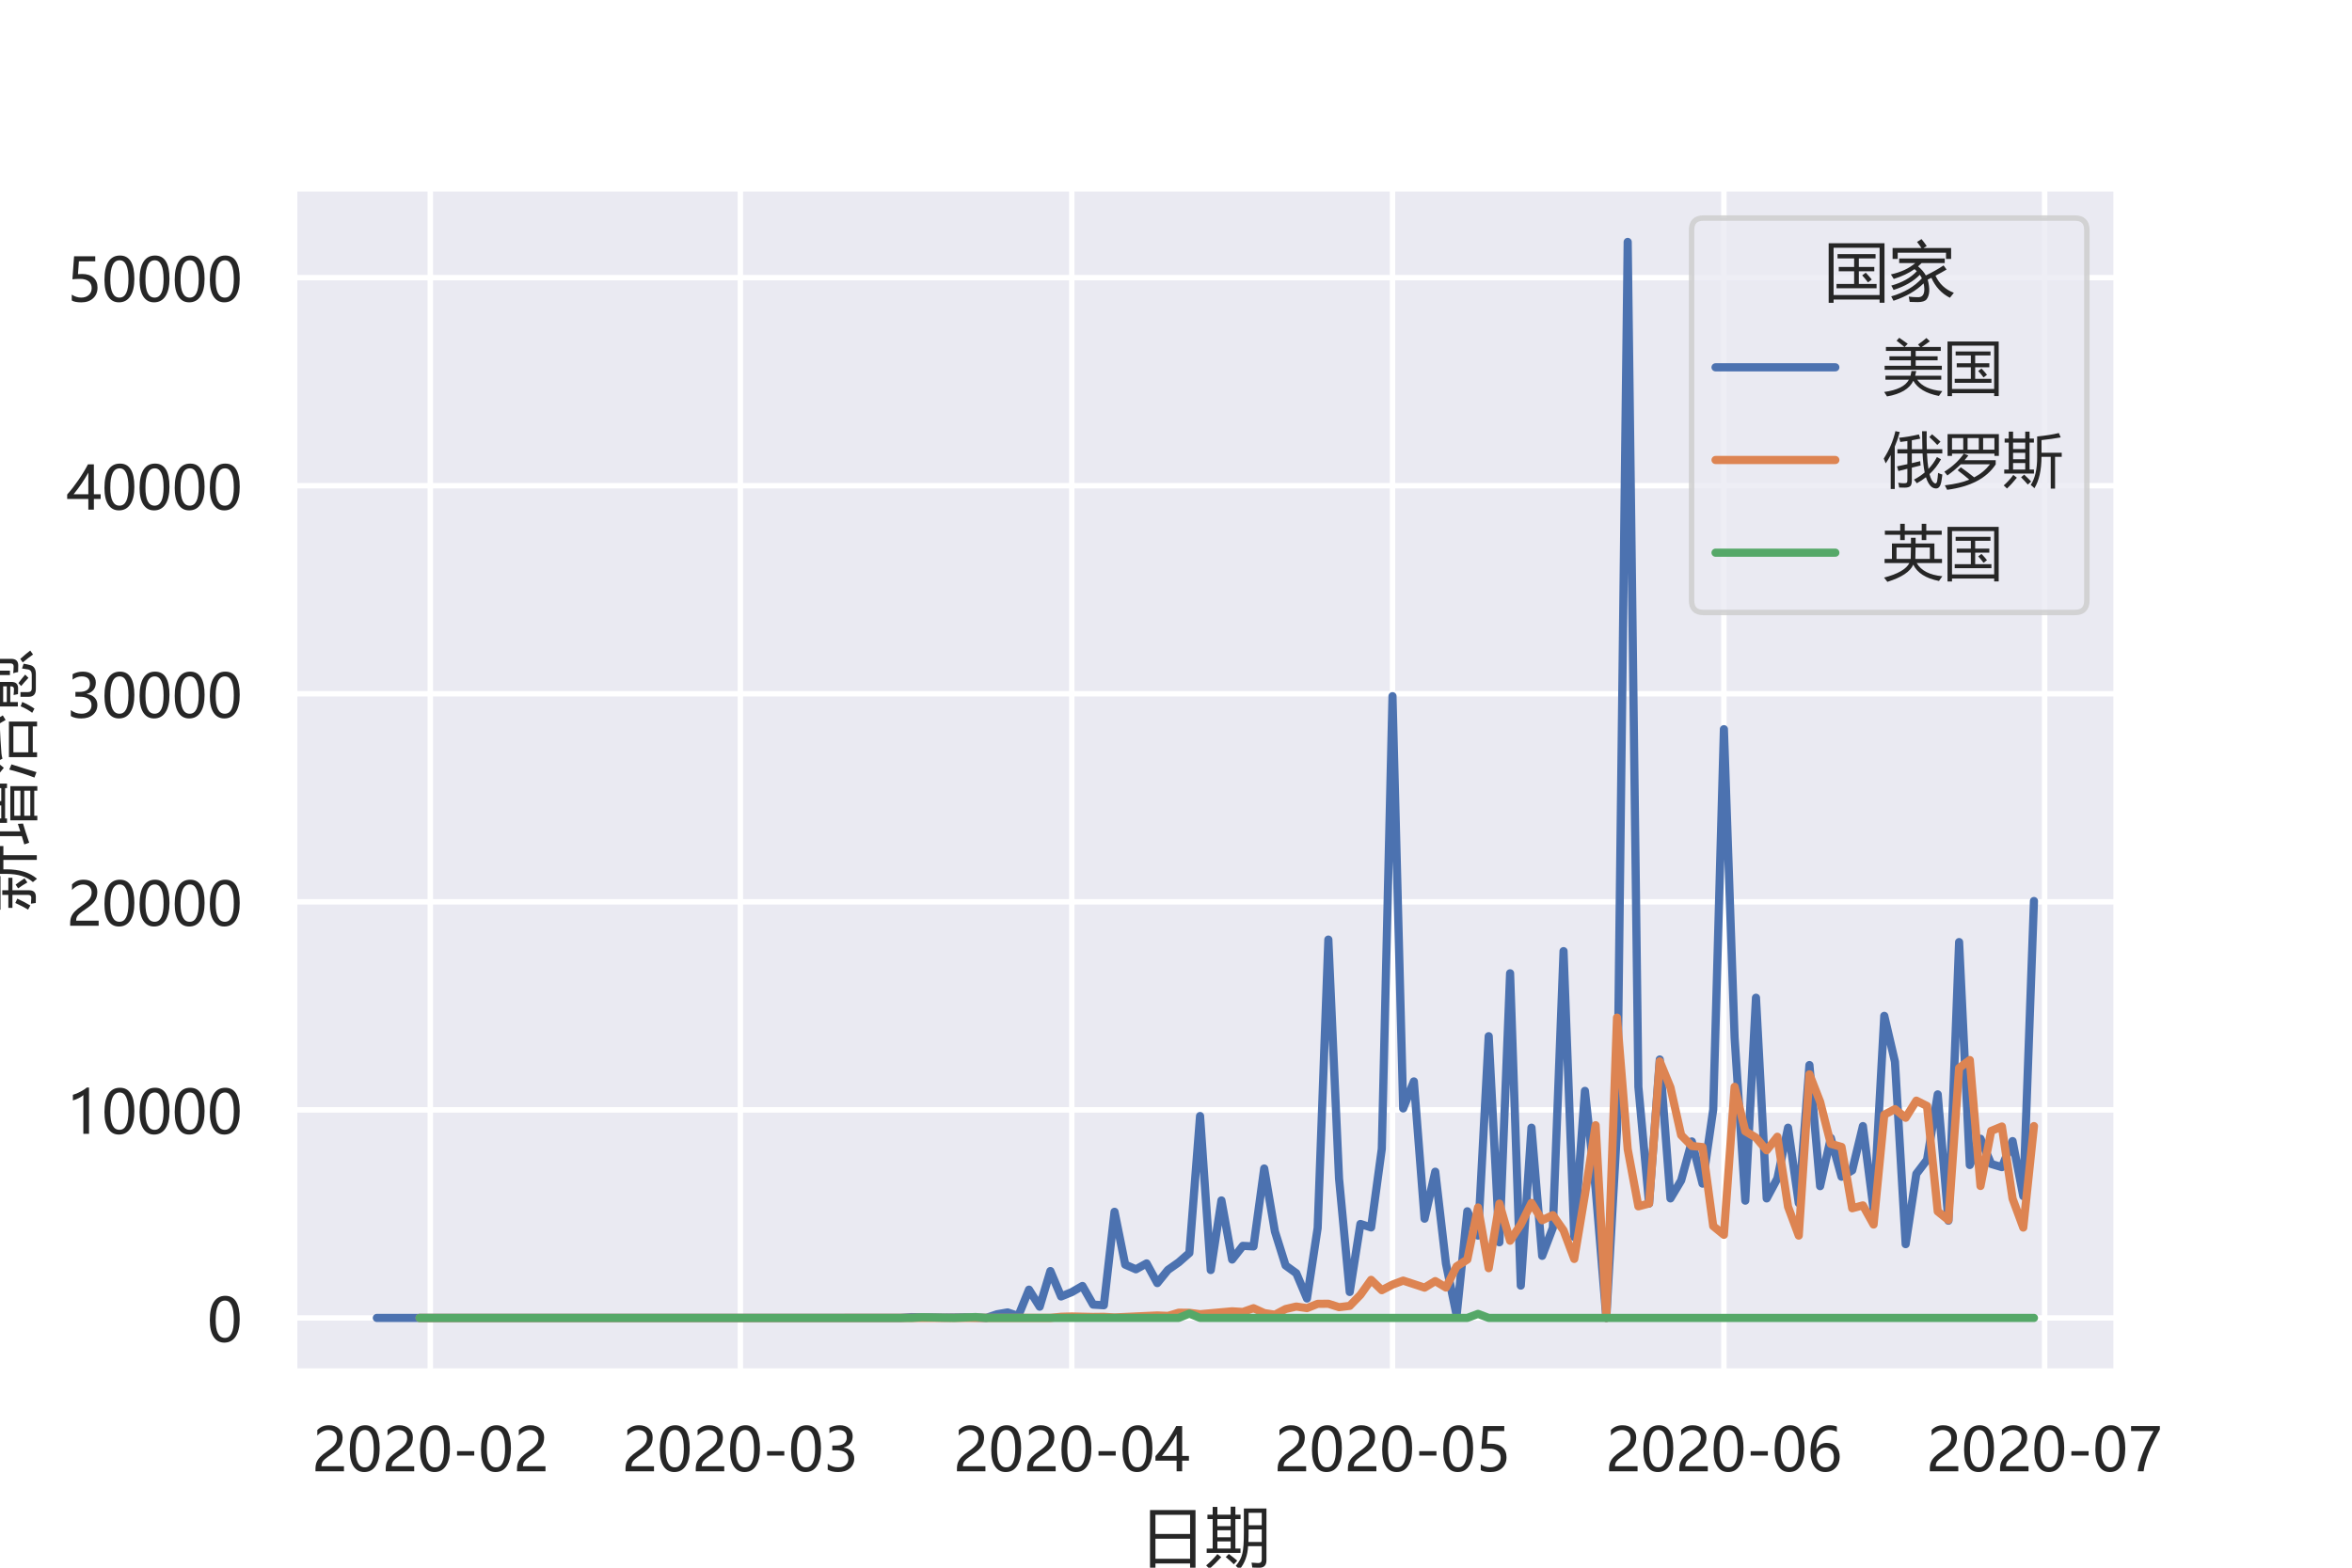 <?xml version="1.0" encoding="utf-8" standalone="no"?>
<!DOCTYPE svg PUBLIC "-//W3C//DTD SVG 1.1//EN"
  "http://www.w3.org/Graphics/SVG/1.1/DTD/svg11.dtd">
<!-- Created with matplotlib (https://matplotlib.org/) -->
<svg height="288pt" version="1.1" viewBox="0 0 432 288" width="432pt" xmlns="http://www.w3.org/2000/svg" xmlns:xlink="http://www.w3.org/1999/xlink">
 <defs>
  <style type="text/css">*{stroke-linecap:butt;stroke-linejoin:round;}</style>
 </defs>
 <g id="figure_1">
  <g id="patch_1">
   <path d="M 0 288 
L 432 288 
L 432 0 
L 0 0 
z
" style="fill:#ffffff;"/>
  </g>
  <g id="axes_1">
   <g id="patch_2">
    <path d="M 54 252 
L 388.8 252 
L 388.8 34.56 
L 54 34.56 
z
" style="fill:#eaeaf2;"/>
   </g>
   <g id="matplotlib.axis_1">
    <g id="xtick_1">
     <g id="line2d_1">
      <path clip-path="url(#p2373331be7)" d="M 79.036 252 
L 79.036 34.56 
" style="fill:none;stroke:#ffffff;stroke-linecap:round;"/>
     </g>
     <g id="text_1">
      <!-- 2020-02 -->
      <g style="fill:#262626;" transform="translate(57.305 270.293)scale(0.11 -0.11)">
       <defs>
        <path d="M 41.656 55.812 
Q 41.656 61.922 37.797 65.406 
Q 33.938 68.891 27.297 68.891 
Q 22.609 68.891 17.812 66.5 
Q 13.031 64.109 8.891 59.672 
L 8.891 68.953 
Q 12.594 72.797 17.297 74.844 
Q 22.016 76.906 28.375 76.906 
Q 38.625 76.906 44.875 71.406 
Q 51.125 65.922 51.125 56.547 
Q 51.125 48.188 47.281 42.078 
Q 43.453 35.984 34.188 29.594 
Q 24.703 23.047 21.5 20.219 
Q 18.312 17.391 17.031 14.797 
Q 15.766 12.203 15.766 8.5 
L 53.375 8.5 
L 53.375 0 
L 5.812 0 
L 5.812 3.766 
Q 5.812 10.297 7.594 14.859 
Q 9.375 19.438 13.469 23.75 
Q 17.578 28.078 26.266 34.125 
Q 35.156 40.375 38.406 45.094 
Q 41.656 49.812 41.656 55.812 
z
" id="MicrosoftYaHei-50"/>
        <path d="M 4.438 36.328 
Q 4.438 56.344 11.078 66.625 
Q 17.719 76.906 30.328 76.906 
Q 54.344 76.906 54.344 38.141 
Q 54.344 19 47.578 8.859 
Q 40.828 -1.266 28.609 -1.266 
Q 17.094 -1.266 10.766 8.344 
Q 4.438 17.969 4.438 36.328 
z
M 14.203 36.766 
Q 14.203 6.641 29.5 6.641 
Q 44.531 6.641 44.531 37.25 
Q 44.531 68.953 29.781 68.953 
Q 14.203 68.953 14.203 36.766 
z
" id="MicrosoftYaHei-48"/>
        <path d="M 36.375 26.266 
L 7.625 26.266 
L 7.625 33.641 
L 36.375 33.641 
z
" id="MicrosoftYaHei-45"/>
       </defs>
       <use xlink:href="#MicrosoftYaHei-50"/>
       <use x="58.643" xlink:href="#MicrosoftYaHei-48"/>
       <use x="117.285" xlink:href="#MicrosoftYaHei-50"/>
       <use x="175.928" xlink:href="#MicrosoftYaHei-48"/>
       <use x="234.57" xlink:href="#MicrosoftYaHei-45"/>
       <use x="277.832" xlink:href="#MicrosoftYaHei-48"/>
       <use x="336.475" xlink:href="#MicrosoftYaHei-50"/>
      </g>
     </g>
    </g>
    <g id="xtick_2">
     <g id="line2d_2">
      <path clip-path="url(#p2373331be7)" d="M 135.982 252 
L 135.982 34.56 
" style="fill:none;stroke:#ffffff;stroke-linecap:round;"/>
     </g>
     <g id="text_2">
      <!-- 2020-03 -->
      <g style="fill:#262626;" transform="translate(114.251 270.293)scale(0.11 -0.11)">
       <defs>
        <path d="M 6.984 12.641 
Q 14.75 6.641 24.516 6.641 
Q 32.328 6.641 36.891 10.469 
Q 41.453 14.312 41.453 20.75 
Q 41.453 35.109 20.906 35.109 
L 14.594 35.109 
L 14.594 43.016 
L 20.609 43.016 
Q 38.812 43.016 38.812 56.5 
Q 38.812 68.953 24.906 68.953 
Q 16.938 68.953 9.906 63.578 
L 9.906 72.609 
Q 17.328 76.906 27.25 76.906 
Q 36.922 76.906 42.781 71.844 
Q 48.641 66.797 48.641 58.734 
Q 48.641 43.891 33.5 39.656 
L 33.5 39.453 
Q 41.703 38.578 46.453 33.672 
Q 51.219 28.766 51.219 21.438 
Q 51.219 11.234 43.875 4.984 
Q 36.531 -1.266 24.312 -1.266 
Q 13.578 -1.266 6.984 2.734 
z
" id="MicrosoftYaHei-51"/>
       </defs>
       <use xlink:href="#MicrosoftYaHei-50"/>
       <use x="58.643" xlink:href="#MicrosoftYaHei-48"/>
       <use x="117.285" xlink:href="#MicrosoftYaHei-50"/>
       <use x="175.928" xlink:href="#MicrosoftYaHei-48"/>
       <use x="234.57" xlink:href="#MicrosoftYaHei-45"/>
       <use x="277.832" xlink:href="#MicrosoftYaHei-48"/>
       <use x="336.475" xlink:href="#MicrosoftYaHei-51"/>
      </g>
     </g>
    </g>
    <g id="xtick_3">
     <g id="line2d_3">
      <path clip-path="url(#p2373331be7)" d="M 196.855 252 
L 196.855 34.56 
" style="fill:none;stroke:#ffffff;stroke-linecap:round;"/>
     </g>
     <g id="text_3">
      <!-- 2020-04 -->
      <g style="fill:#262626;" transform="translate(175.124 270.293)scale(0.11 -0.11)">
       <defs>
        <path d="M 45.406 75.641 
L 45.406 25.688 
L 56.734 25.688 
L 56.734 17.781 
L 45.406 17.781 
L 45.406 0 
L 36.141 0 
L 36.141 17.781 
L 0.828 17.781 
L 0.828 25.25 
Q 10.25 35.844 19.766 49.656 
Q 29.297 63.484 35.5 75.641 
z
M 11.578 25.688 
L 36.141 25.688 
L 36.141 61.719 
Q 31.062 52.594 25.25 44.016 
Q 19.438 35.453 11.578 25.688 
z
" id="MicrosoftYaHei-52"/>
       </defs>
       <use xlink:href="#MicrosoftYaHei-50"/>
       <use x="58.643" xlink:href="#MicrosoftYaHei-48"/>
       <use x="117.285" xlink:href="#MicrosoftYaHei-50"/>
       <use x="175.928" xlink:href="#MicrosoftYaHei-48"/>
       <use x="234.57" xlink:href="#MicrosoftYaHei-45"/>
       <use x="277.832" xlink:href="#MicrosoftYaHei-48"/>
       <use x="336.475" xlink:href="#MicrosoftYaHei-52"/>
      </g>
     </g>
    </g>
    <g id="xtick_4">
     <g id="line2d_4">
      <path clip-path="url(#p2373331be7)" d="M 255.764 252 
L 255.764 34.56 
" style="fill:none;stroke:#ffffff;stroke-linecap:round;"/>
     </g>
     <g id="text_4">
      <!-- 2020-05 -->
      <g style="fill:#262626;" transform="translate(234.033 270.293)scale(0.11 -0.11)">
       <defs>
        <path d="M 51.469 23.344 
Q 51.469 12.25 44.109 5.469 
Q 36.766 -1.312 24.359 -1.312 
Q 13.719 -1.312 8.5 1.859 
L 8.5 11.625 
Q 16.156 6.641 24.125 6.641 
Q 32.031 6.641 36.891 11 
Q 41.75 15.375 41.75 22.609 
Q 41.75 29.828 36.688 33.859 
Q 31.641 37.891 22.406 37.891 
Q 15.281 37.891 9.578 37.25 
L 12.359 75.641 
L 47.703 75.641 
L 47.703 67.234 
L 20.406 67.234 
L 18.844 45.797 
L 25.734 46.094 
Q 37.75 46.094 44.609 40.109 
Q 51.469 34.125 51.469 23.344 
z
" id="MicrosoftYaHei-53"/>
       </defs>
       <use xlink:href="#MicrosoftYaHei-50"/>
       <use x="58.643" xlink:href="#MicrosoftYaHei-48"/>
       <use x="117.285" xlink:href="#MicrosoftYaHei-50"/>
       <use x="175.928" xlink:href="#MicrosoftYaHei-48"/>
       <use x="234.57" xlink:href="#MicrosoftYaHei-45"/>
       <use x="277.832" xlink:href="#MicrosoftYaHei-48"/>
       <use x="336.475" xlink:href="#MicrosoftYaHei-53"/>
      </g>
     </g>
    </g>
    <g id="xtick_5">
     <g id="line2d_5">
      <path clip-path="url(#p2373331be7)" d="M 316.636 252 
L 316.636 34.56 
" style="fill:none;stroke:#ffffff;stroke-linecap:round;"/>
     </g>
     <g id="text_5">
      <!-- 2020-06 -->
      <g style="fill:#262626;" transform="translate(294.905 270.293)scale(0.11 -0.11)">
       <defs>
        <path d="M 49.703 65.922 
Q 43.797 68.953 37.359 68.953 
Q 27.547 68.953 21.578 60.406 
Q 15.625 51.859 15.531 37.062 
L 15.766 37.062 
Q 21.141 47.469 32.906 47.469 
Q 42.719 47.469 48.578 41.062 
Q 54.438 34.672 54.438 24.078 
Q 54.438 12.984 47.672 5.859 
Q 40.922 -1.266 30.422 -1.266 
Q 18.891 -1.266 12.328 7.734 
Q 5.766 16.75 5.766 33.297 
Q 5.766 53.328 14.375 65.109 
Q 23 76.906 37.062 76.906 
Q 45.125 76.906 49.703 74.703 
z
M 16.109 24.75 
Q 16.109 17.281 20.094 11.953 
Q 24.078 6.641 30.672 6.641 
Q 36.922 6.641 40.828 11.234 
Q 44.734 15.828 44.734 23.047 
Q 44.734 30.859 41.047 35.203 
Q 37.359 39.547 30.562 39.547 
Q 24.125 39.547 20.109 35.156 
Q 16.109 30.766 16.109 24.75 
z
" id="MicrosoftYaHei-54"/>
       </defs>
       <use xlink:href="#MicrosoftYaHei-50"/>
       <use x="58.643" xlink:href="#MicrosoftYaHei-48"/>
       <use x="117.285" xlink:href="#MicrosoftYaHei-50"/>
       <use x="175.928" xlink:href="#MicrosoftYaHei-48"/>
       <use x="234.57" xlink:href="#MicrosoftYaHei-45"/>
       <use x="277.832" xlink:href="#MicrosoftYaHei-48"/>
       <use x="336.475" xlink:href="#MicrosoftYaHei-54"/>
      </g>
     </g>
    </g>
    <g id="xtick_6">
     <g id="line2d_6">
      <path clip-path="url(#p2373331be7)" d="M 375.545 252 
L 375.545 34.56 
" style="fill:none;stroke:#ffffff;stroke-linecap:round;"/>
     </g>
     <g id="text_6">
      <!-- 2020-07 -->
      <g style="fill:#262626;" transform="translate(353.814 270.293)scale(0.11 -0.11)">
       <defs>
        <path d="M 53.469 69.734 
Q 41.547 48.922 34.734 31.219 
Q 27.938 13.531 26.312 0 
L 16.359 0 
Q 18.172 13.328 24.906 30.422 
Q 31.641 47.516 42.922 67.188 
L 5.422 67.188 
L 5.422 75.641 
L 53.469 75.641 
z
" id="MicrosoftYaHei-55"/>
       </defs>
       <use xlink:href="#MicrosoftYaHei-50"/>
       <use x="58.643" xlink:href="#MicrosoftYaHei-48"/>
       <use x="117.285" xlink:href="#MicrosoftYaHei-50"/>
       <use x="175.928" xlink:href="#MicrosoftYaHei-48"/>
       <use x="234.57" xlink:href="#MicrosoftYaHei-45"/>
       <use x="277.832" xlink:href="#MicrosoftYaHei-48"/>
       <use x="336.475" xlink:href="#MicrosoftYaHei-55"/>
      </g>
     </g>
    </g>
    <g id="text_7">
     <!-- 日期 -->
     <g style="fill:#262626;" transform="translate(209.4 286.62)scale(0.12 -0.12)">
      <defs>
       <path d="M 15.234 76.703 
L 84.859 76.703 
L 84.859 -11.969 
L 76.562 -11.969 
L 76.562 -5.031 
L 23.531 -5.031 
L 23.531 -11.969 
L 15.234 -11.969 
z
M 23.531 32.859 
L 23.531 2.094 
L 76.562 2.094 
L 76.562 32.859 
z
M 23.531 69.391 
L 23.531 40.188 
L 76.562 40.188 
L 76.562 69.391 
z
" id="MicrosoftYaHei-26085"/>
       <path d="M 58.891 79.156 
L 93.453 79.156 
L 93.453 -0.047 
Q 93.453 -11.578 82.516 -11.578 
Q 77.047 -11.578 71.781 -11.281 
Q 71.391 -8.062 70.609 -3.766 
Q 77.734 -4.438 80.859 -4.438 
Q 86.234 -4.438 86.234 0.922 
L 86.234 21.438 
L 65.328 21.438 
Q 64.266 0.047 52.344 -14.109 
Q 49.703 -11.375 46.484 -8.641 
Q 54.391 0.438 56.547 10.203 
Q 58.891 19.578 58.891 42.828 
z
M 1.953 17.828 
L 11.141 17.828 
L 11.141 62.938 
L 3.125 62.938 
L 3.125 69.578 
L 11.141 69.578 
L 11.141 81.5 
L 18.359 81.5 
L 18.359 69.578 
L 38.672 69.578 
L 38.672 81.891 
L 45.906 81.891 
L 45.906 69.578 
L 53.812 69.578 
L 53.812 62.938 
L 45.906 62.938 
L 45.906 17.828 
L 53.719 17.828 
L 53.719 11.188 
L 1.953 11.188 
z
M 65.766 27.875 
L 86.234 27.875 
L 86.234 47.016 
L 66.109 47.016 
Q 66.219 34.422 65.766 27.875 
z
M 86.234 72.516 
L 66.109 72.516 
L 66.109 53.469 
L 86.234 53.469 
z
M 18.359 17.828 
L 38.672 17.828 
L 38.672 28.766 
L 18.359 28.766 
z
M 18.359 35.016 
L 38.672 35.016 
L 38.672 45.844 
L 18.359 45.844 
z
M 18.359 52.094 
L 38.672 52.094 
L 38.672 62.938 
L 18.359 62.938 
z
M 18.359 9.328 
L 24.312 4.641 
Q 14.453 -6 6.344 -13.234 
Q 4.297 -10.891 1.172 -8.062 
Q 10.453 -0.141 18.359 9.328 
z
M 31.156 4.734 
L 35.844 9.516 
Q 42.672 4.438 48.734 -0.734 
L 43.562 -6.297 
Q 38.094 -0.828 31.156 4.734 
z
" id="MicrosoftYaHei-26399"/>
      </defs>
      <use xlink:href="#MicrosoftYaHei-26085"/>
      <use x="100" xlink:href="#MicrosoftYaHei-26399"/>
     </g>
    </g>
   </g>
   <g id="matplotlib.axis_2">
    <g id="ytick_1">
     <g id="line2d_7">
      <path clip-path="url(#p2373331be7)" d="M 54 242.116 
L 388.8 242.116 
" style="fill:none;stroke:#ffffff;stroke-linecap:round;"/>
     </g>
     <g id="text_8">
      <!-- 0 -->
      <g style="fill:#262626;" transform="translate(38.05 246.513)scale(0.11 -0.11)">
       <use xlink:href="#MicrosoftYaHei-48"/>
      </g>
     </g>
    </g>
    <g id="ytick_2">
     <g id="line2d_8">
      <path clip-path="url(#p2373331be7)" d="M 54 203.894 
L 388.8 203.894 
" style="fill:none;stroke:#ffffff;stroke-linecap:round;"/>
     </g>
     <g id="text_9">
      <!-- 10000 -->
      <g style="fill:#262626;" transform="translate(12.248 208.291)scale(0.11 -0.11)">
       <defs>
        <path d="M 27.828 0 
L 27.828 64.703 
Q 25.594 62.453 20.234 59.672 
Q 14.891 56.891 10.359 55.766 
L 10.359 65.141 
Q 16.359 66.797 23.188 70.438 
Q 30.031 74.078 33.688 77.297 
L 37.312 77.297 
L 37.312 0 
z
" id="MicrosoftYaHei-49"/>
       </defs>
       <use xlink:href="#MicrosoftYaHei-49"/>
       <use x="58.643" xlink:href="#MicrosoftYaHei-48"/>
       <use x="117.285" xlink:href="#MicrosoftYaHei-48"/>
       <use x="175.928" xlink:href="#MicrosoftYaHei-48"/>
       <use x="234.57" xlink:href="#MicrosoftYaHei-48"/>
      </g>
     </g>
    </g>
    <g id="ytick_3">
     <g id="line2d_9">
      <path clip-path="url(#p2373331be7)" d="M 54 165.672 
L 388.8 165.672 
" style="fill:none;stroke:#ffffff;stroke-linecap:round;"/>
     </g>
     <g id="text_10">
      <!-- 20000 -->
      <g style="fill:#262626;" transform="translate(12.248 170.069)scale(0.11 -0.11)">
       <use xlink:href="#MicrosoftYaHei-50"/>
       <use x="58.643" xlink:href="#MicrosoftYaHei-48"/>
       <use x="117.285" xlink:href="#MicrosoftYaHei-48"/>
       <use x="175.928" xlink:href="#MicrosoftYaHei-48"/>
       <use x="234.57" xlink:href="#MicrosoftYaHei-48"/>
      </g>
     </g>
    </g>
    <g id="ytick_4">
     <g id="line2d_10">
      <path clip-path="url(#p2373331be7)" d="M 54 127.45 
L 388.8 127.45 
" style="fill:none;stroke:#ffffff;stroke-linecap:round;"/>
     </g>
     <g id="text_11">
      <!-- 30000 -->
      <g style="fill:#262626;" transform="translate(12.248 131.847)scale(0.11 -0.11)">
       <use xlink:href="#MicrosoftYaHei-51"/>
       <use x="58.643" xlink:href="#MicrosoftYaHei-48"/>
       <use x="117.285" xlink:href="#MicrosoftYaHei-48"/>
       <use x="175.928" xlink:href="#MicrosoftYaHei-48"/>
       <use x="234.57" xlink:href="#MicrosoftYaHei-48"/>
      </g>
     </g>
    </g>
    <g id="ytick_5">
     <g id="line2d_11">
      <path clip-path="url(#p2373331be7)" d="M 54 89.228 
L 388.8 89.228 
" style="fill:none;stroke:#ffffff;stroke-linecap:round;"/>
     </g>
     <g id="text_12">
      <!-- 40000 -->
      <g style="fill:#262626;" transform="translate(12.248 93.625)scale(0.11 -0.11)">
       <use xlink:href="#MicrosoftYaHei-52"/>
       <use x="58.643" xlink:href="#MicrosoftYaHei-48"/>
       <use x="117.285" xlink:href="#MicrosoftYaHei-48"/>
       <use x="175.928" xlink:href="#MicrosoftYaHei-48"/>
       <use x="234.57" xlink:href="#MicrosoftYaHei-48"/>
      </g>
     </g>
    </g>
    <g id="ytick_6">
     <g id="line2d_12">
      <path clip-path="url(#p2373331be7)" d="M 54 51.006 
L 388.8 51.006 
" style="fill:none;stroke:#ffffff;stroke-linecap:round;"/>
     </g>
     <g id="text_13">
      <!-- 50000 -->
      <g style="fill:#262626;" transform="translate(12.248 55.403)scale(0.11 -0.11)">
       <use xlink:href="#MicrosoftYaHei-53"/>
       <use x="58.643" xlink:href="#MicrosoftYaHei-48"/>
       <use x="117.285" xlink:href="#MicrosoftYaHei-48"/>
       <use x="175.928" xlink:href="#MicrosoftYaHei-48"/>
       <use x="234.57" xlink:href="#MicrosoftYaHei-48"/>
      </g>
     </g>
    </g>
    <g id="text_14">
     <!-- 新增治愈 -->
     <g style="fill:#262626;" transform="translate(5.265 167.28)rotate(-90)scale(0.12 -0.12)">
      <defs>
       <path d="M 56.156 74.953 
Q 76.375 75.141 93.453 78.953 
L 96 71.438 
Q 76.656 68.891 63.094 68.109 
L 63.094 45.359 
L 98.734 45.359 
L 98.734 38.719 
L 84.766 38.719 
L 84.766 -12.453 
L 77.547 -12.453 
L 77.547 38.719 
L 63.094 38.719 
L 63.094 33.938 
Q 63.094 3.953 48.734 -12.75 
Q 46.391 -9.719 43.562 -6.5 
Q 56.156 7.281 56.156 34.234 
z
M 4.109 31.109 
L 24.031 31.109 
L 24.031 40.375 
L 31.062 40.375 
L 31.062 31.109 
L 50.203 31.109 
L 50.203 24.859 
L 31.062 24.859 
L 31.062 -0.641 
Q 31.062 -10.984 21.094 -10.984 
Q 16.891 -10.984 11.625 -10.891 
Q 11.234 -7.672 10.547 -3.469 
Q 16.219 -4.047 19.438 -4.047 
Q 24.031 -4.047 24.031 0.922 
L 24.031 24.859 
L 4.109 24.859 
z
M 1.375 49.359 
L 17.094 49.359 
Q 12.938 55.953 9.281 60.688 
L 14.547 64.406 
Q 17.781 60.5 22.859 53.375 
L 17.328 49.359 
L 30.219 49.359 
Q 35.547 57.031 40.047 64.5 
L 46.969 60.594 
Q 42.234 54.5 37.938 49.359 
L 52.734 49.359 
L 52.734 43.109 
L 1.375 43.109 
z
M 4.5 72.016 
L 25.594 72.016 
Q 23.484 76.031 20.797 80.719 
L 27.047 83.641 
Q 30.078 78.656 32.719 73.578 
L 29.438 72.016 
L 50.203 72.016 
L 50.203 65.766 
L 4.5 65.766 
z
M 11.625 20.453 
L 18.266 17.328 
Q 12.984 6.297 7.812 -2.594 
Q 4.984 -0.828 1.375 0.922 
Q 6.156 8.344 11.625 20.453 
z
M 39.75 19.969 
Q 45.219 12.547 49.312 6.297 
L 43.062 2 
Q 38.766 9.516 33.984 16.156 
z
" id="MicrosoftYaHei-26032"/>
       <path d="M 34.188 69.672 
L 50.922 69.672 
Q 47.516 74.703 43.359 79.938 
L 48.922 83.844 
Q 54 77.984 57.719 72.906 
L 53.172 69.672 
L 69.578 69.672 
Q 74.359 76.375 78.906 83.938 
L 85.938 79.938 
Q 81.781 74.562 77.781 69.672 
L 94.344 69.672 
L 94.344 33.156 
L 87.5 33.156 
L 87.5 36.078 
L 41.016 36.078 
L 41.016 33.156 
L 34.188 33.156 
z
M 38.094 28.078 
L 90.438 28.078 
L 90.438 -13.234 
L 83.406 -13.234 
L 83.406 -8.547 
L 45.125 -8.547 
L 45.125 -13.234 
L 38.094 -13.234 
z
M 1.266 6.688 
Q 7.281 8.406 13.969 10.5 
L 13.969 50.828 
L 2.25 50.828 
L 2.25 57.766 
L 13.969 57.766 
L 13.969 82.172 
L 21.188 82.172 
L 21.188 57.766 
L 31.25 57.766 
L 31.25 50.828 
L 21.188 50.828 
L 21.188 12.797 
Q 26.703 14.547 32.719 16.547 
Q 32.906 11.859 33.203 8.641 
Q 20.406 4.938 3.906 -0.828 
z
M 87.5 63.812 
L 67.578 63.812 
L 67.578 41.938 
L 87.5 41.938 
z
M 41.016 41.938 
L 60.844 41.938 
L 60.844 63.812 
L 41.016 63.812 
z
M 83.406 22.016 
L 45.125 22.016 
L 45.125 12.641 
L 83.406 12.641 
z
M 45.125 -2.484 
L 83.406 -2.484 
L 83.406 6.781 
L 45.125 6.781 
z
M 83.594 56.391 
Q 78.219 47.906 75.875 45.062 
L 70.609 48.188 
Q 74.125 52.984 77.828 59.812 
z
M 44.734 56.203 
L 49.703 59.422 
Q 54.109 53.766 57.328 48.781 
L 51.859 45.266 
Q 48.734 50.438 44.734 56.203 
z
" id="MicrosoftYaHei-22686"/>
       <path d="M 34.859 30.219 
L 89.359 30.219 
L 89.359 -12.844 
L 81.938 -12.844 
L 81.938 -6.297 
L 42.281 -6.297 
L 42.281 -12.844 
L 34.859 -12.844 
z
M 78.422 70.062 
Q 89.547 55.031 98.828 39.594 
L 91.797 35.297 
Q 89.156 39.891 86.531 44.344 
Q 57.719 43.109 40.531 41.656 
Q 36.625 41.266 32.516 40.094 
L 28.609 47.703 
Q 32.625 49.172 35.75 52.688 
Q 45.797 64.703 54.984 83.344 
L 62.797 80.125 
Q 52.938 63.422 42.391 49.266 
Q 60.203 49.859 82.516 50.922 
Q 77.438 58.984 72.266 66.359 
z
M 81.938 23.391 
L 42.281 23.391 
L 42.281 0.531 
L 81.938 0.531 
z
M 15.828 29.734 
Q 19.734 27.875 23.828 26.312 
Q 16.703 4.344 11.922 -11.969 
L 3.609 -8.844 
Q 10.25 7.953 15.828 29.734 
z
M 10.359 81.391 
Q 20.906 74.172 28.422 68.109 
Q 25.297 64.5 22.953 61.766 
Q 15.531 68.406 5.562 75.828 
z
M 6.344 56.984 
Q 15.328 51.031 23.828 44.484 
Q 22.359 43.016 18.562 38.031 
Q 8.797 46.141 1.562 51.422 
z
" id="MicrosoftYaHei-27835"/>
       <path d="M 19.234 16.547 
L 12.5 16.547 
L 12.5 55.328 
L 50 55.328 
L 50 26.219 
Q 50 16.156 40.234 16.156 
Q 37.016 16.156 31.344 16.359 
Q 30.766 19.672 29.984 23.094 
Q 35.359 22.516 39.156 22.516 
Q 43.266 22.516 43.266 26.906 
L 43.266 28.172 
L 19.234 28.172 
z
M 56.734 83.062 
L 55.078 81.688 
Q 71.297 68.703 98.641 62.359 
Q 96.578 59.812 93.844 55.609 
Q 79 60.203 67.969 65.766 
L 67.969 61.188 
L 31.938 61.188 
L 31.938 66.359 
Q 20.609 60.688 5.859 55.219 
Q 3.812 58.453 1.375 61.188 
Q 29.688 69.969 46.969 83.062 
z
M 27.25 12.547 
L 34.469 12.547 
L 34.469 0.922 
Q 34.469 -4.734 40.047 -4.734 
L 60.938 -4.734 
Q 67.969 -4.734 69.141 0.828 
Q 69.922 4.641 70.609 10.203 
Q 74.125 8.844 77.938 7.672 
Q 76.953 1.906 75.781 -2.391 
Q 73.531 -10.984 62.203 -10.984 
L 39.156 -10.984 
Q 27.25 -10.984 27.25 0.047 
z
M 78.422 55.609 
L 85.359 55.609 
L 85.359 26.703 
Q 85.359 15.969 75.297 15.969 
Q 71.781 15.969 65.141 16.156 
Q 64.453 20.062 63.375 23.688 
Q 69.344 23 73.922 23 
Q 78.422 23 78.422 27.984 
z
M 50.203 77.484 
Q 41.703 71.234 32.328 66.656 
L 66.406 66.656 
Q 56.938 71.625 50.203 77.484 
z
M 60.547 52.984 
L 67.281 52.984 
L 67.281 28.656 
L 60.547 28.656 
z
M 12.703 12.25 
L 19.344 9.812 
Q 14.938 -0.344 9.188 -8.844 
Q 6.25 -7.078 2.734 -5.422 
Q 8.891 2.781 12.703 12.25 
z
M 79.891 9.031 
L 85.25 12.844 
Q 92.188 5.219 98.047 -2.391 
L 92 -6.688 
Q 87.016 0.531 79.891 9.031 
z
M 19.234 33.453 
L 43.266 33.453 
L 43.266 39.016 
L 19.234 39.016 
z
M 43.266 49.859 
L 19.234 49.859 
L 19.234 44.281 
L 43.266 44.281 
z
M 43.75 11.469 
L 48.25 15.672 
Q 55.172 10.594 61.234 5.328 
L 56.25 0.344 
Q 50.297 6 43.75 11.469 
z
" id="MicrosoftYaHei-24840"/>
      </defs>
      <use xlink:href="#MicrosoftYaHei-26032"/>
      <use x="100" xlink:href="#MicrosoftYaHei-22686"/>
      <use x="200" xlink:href="#MicrosoftYaHei-27835"/>
      <use x="300" xlink:href="#MicrosoftYaHei-24840"/>
     </g>
    </g>
   </g>
   <g id="line2d_13">
    <path clip-path="url(#p2373331be7)" d="M 69.218 242.116 
L 165.436 242.116 
L 167.4 241.971 
L 173.291 242.059 
L 177.218 242.006 
L 181.145 242.116 
L 183.109 241.444 
L 185.073 241.103 
L 187.036 241.757 
L 189 236.922 
L 190.964 240.052 
L 192.927 233.505 
L 194.891 238.176 
L 196.855 237.377 
L 198.818 236.245 
L 200.782 239.674 
L 202.745 239.789 
L 204.709 222.619 
L 206.673 232.328 
L 208.636 233.184 
L 210.6 232.102 
L 212.564 235.718 
L 214.527 233.291 
L 216.491 231.911 
L 218.455 230.183 
L 220.418 205.026 
L 222.382 233.321 
L 224.345 220.532 
L 226.309 231.391 
L 228.273 228.876 
L 230.236 228.983 
L 232.2 214.665 
L 234.164 226.227 
L 236.127 232.477 
L 238.091 233.902 
L 240.055 238.546 
L 242.018 225.601 
L 243.982 172.613 
L 245.945 216.5 
L 247.909 237.35 
L 249.873 224.851 
L 251.836 225.494 
L 253.8 211.05 
L 255.764 127.898 
L 257.727 203.634 
L 259.691 198.669 
L 261.655 223.884 
L 263.618 215.254 
L 265.582 232.137 
L 267.545 241.662 
L 269.509 222.524 
L 271.473 226.992 
L 273.436 190.36 
L 275.4 228.223 
L 277.364 178.805 
L 279.327 236.177 
L 281.291 207.17 
L 283.255 230.711 
L 285.218 225.555 
L 287.182 174.735 
L 289.145 227.252 
L 291.109 200.405 
L 293.073 218.365 
L 295.036 242.116 
L 297 207.617 
L 298.964 44.444 
L 300.927 199.675 
L 302.891 221.106 
L 304.855 194.641 
L 306.818 220.158 
L 308.782 216.867 
L 310.745 209.693 
L 312.709 217.444 
L 314.673 203.837 
L 316.636 133.96 
L 318.6 190.62 
L 320.564 220.571 
L 322.527 183.293 
L 324.491 220.162 
L 326.455 216.492 
L 328.418 207.17 
L 330.382 221.025 
L 332.345 195.658 
L 334.309 217.91 
L 336.273 209.058 
L 338.236 216.171 
L 340.2 215.002 
L 342.164 206.876 
L 344.127 222.203 
L 346.091 186.626 
L 348.055 195.061 
L 350.018 228.563 
L 351.982 215.651 
L 353.945 213.068 
L 355.909 201.047 
L 357.873 224.255 
L 359.836 173.068 
L 361.8 214.023 
L 363.764 209.196 
L 365.727 213.828 
L 367.691 214.417 
L 369.655 209.631 
L 371.618 219.734 
L 373.582 165.523 
L 373.582 165.523 
" style="fill:none;stroke:#4c72b0;stroke-linecap:round;stroke-width:1.5;"/>
   </g>
   <g id="line2d_14">
    <path clip-path="url(#p2373331be7)" d="M 77.073 242.116 
L 192.927 242.109 
L 194.891 241.906 
L 196.855 241.853 
L 200.782 241.941 
L 202.745 241.918 
L 204.709 242.032 
L 212.564 241.665 
L 214.527 241.746 
L 216.491 241.161 
L 218.455 241.176 
L 220.418 241.432 
L 226.309 240.901 
L 228.273 241.023 
L 230.236 240.331 
L 232.2 241.222 
L 234.164 241.524 
L 236.127 240.484 
L 238.091 240.026 
L 240.055 240.316 
L 242.018 239.529 
L 243.982 239.51 
L 245.945 240.14 
L 247.909 239.903 
L 249.873 237.874 
L 251.836 235.122 
L 253.8 237.021 
L 255.764 235.997 
L 257.727 235.263 
L 261.655 236.551 
L 263.618 235.351 
L 265.582 236.528 
L 267.545 232.653 
L 269.509 231.395 
L 271.473 221.828 
L 273.436 232.981 
L 275.4 221.113 
L 277.364 227.932 
L 279.327 224.951 
L 281.291 220.991 
L 283.255 224.167 
L 285.218 223.235 
L 287.182 226.036 
L 289.145 231.277 
L 291.109 219.485 
L 293.073 206.715 
L 295.036 242.116 
L 297 186.951 
L 298.964 211.114 
L 300.927 221.618 
L 302.891 221.098 
L 304.855 194.985 
L 306.818 199.77 
L 308.782 208.538 
L 310.745 210.53 
L 312.709 210.728 
L 314.673 225.245 
L 316.636 226.85 
L 318.6 199.659 
L 320.564 207.824 
L 322.527 208.993 
L 324.491 211.321 
L 326.455 208.833 
L 328.418 221.694 
L 330.382 226.992 
L 332.345 197.362 
L 334.309 202.419 
L 336.273 210.136 
L 338.236 210.698 
L 340.2 221.97 
L 342.164 221.442 
L 344.127 224.959 
L 346.091 204.785 
L 348.055 203.757 
L 350.018 205.343 
L 351.982 202.201 
L 353.945 203.183 
L 355.909 222.551 
L 357.873 224.133 
L 359.836 196.2 
L 361.8 194.748 
L 363.764 217.876 
L 365.727 207.762 
L 367.691 206.952 
L 369.655 220.196 
L 371.618 225.517 
L 373.582 206.876 
L 373.582 206.876 
" style="fill:none;stroke:#dd8452;stroke-linecap:round;stroke-width:1.5;"/>
   </g>
   <g id="line2d_15">
    <path clip-path="url(#p2373331be7)" d="M 77.073 242.116 
L 167.4 242.116 
L 169.364 241.986 
L 175.255 242.116 
L 179.182 241.956 
L 181.145 242.116 
L 216.491 242.116 
L 218.455 241.318 
L 220.418 242.116 
L 269.509 242.116 
L 271.473 241.371 
L 273.436 242.116 
L 373.582 242.116 
L 373.582 242.116 
" style="fill:none;stroke:#55a868;stroke-linecap:round;stroke-width:1.5;"/>
   </g>
   <g id="line2d_16"/>
   <g id="line2d_17"/>
   <g id="line2d_18"/>
   <g id="patch_3">
    <path d="M 54 252 
L 54 34.56 
" style="fill:none;stroke:#ffffff;stroke-linecap:square;stroke-linejoin:miter;stroke-width:1.25;"/>
   </g>
   <g id="patch_4">
    <path d="M 388.8 252 
L 388.8 34.56 
" style="fill:none;stroke:#ffffff;stroke-linecap:square;stroke-linejoin:miter;stroke-width:1.25;"/>
   </g>
   <g id="patch_5">
    <path d="M 54 252 
L 388.8 252 
" style="fill:none;stroke:#ffffff;stroke-linecap:square;stroke-linejoin:miter;stroke-width:1.25;"/>
   </g>
   <g id="patch_6">
    <path d="M 54 34.56 
L 388.8 34.56 
" style="fill:none;stroke:#ffffff;stroke-linecap:square;stroke-linejoin:miter;stroke-width:1.25;"/>
   </g>
   <g id="legend_1">
    <g id="patch_7">
     <path d="M 312.9 112.519 
L 381.1 112.519 
Q 383.3 112.519 383.3 110.319 
L 383.3 42.26 
Q 383.3 40.06 381.1 40.06 
L 312.9 40.06 
Q 310.7 40.06 310.7 42.26 
L 310.7 110.319 
Q 310.7 112.519 312.9 112.519 
z
" style="fill:#eaeaf2;opacity:0.8;stroke:#cccccc;stroke-linejoin:miter;"/>
    </g>
    <g id="text_15">
     <!-- 国家 -->
     <g style="fill:#262626;" transform="translate(335 54.053)scale(0.12 -0.12)">
      <defs>
       <path d="M 7.328 78.078 
L 92.781 78.078 
L 92.781 -13.031 
L 85.25 -13.031 
L 85.25 -8.156 
L 14.844 -8.156 
L 14.844 -13.141 
L 7.328 -13.141 
z
M 85.25 71.141 
L 14.844 71.141 
L 14.844 -1.219 
L 85.25 -1.219 
z
M 19.344 15.766 
L 46.297 15.766 
L 46.297 35.109 
L 22.75 35.109 
L 22.75 41.75 
L 46.297 41.75 
L 46.297 54.828 
L 20.906 54.828 
L 20.906 61.469 
L 79.109 61.469 
L 79.109 54.828 
L 53.516 54.828 
L 53.516 41.75 
L 77.156 41.75 
L 77.156 35.109 
L 53.516 35.109 
L 53.516 15.766 
L 80.672 15.766 
L 80.672 9.125 
L 19.344 9.125 
z
M 58.594 28.859 
L 64.062 32.953 
Q 69.438 27.391 73.25 22.516 
L 67.484 18.109 
Q 62.797 24.469 58.594 28.859 
z
" id="MicrosoftYaHei-22269"/>
       <path d="M 3.031 -3.266 
Q 32.516 5.172 50 24.312 
Q 48.641 27.156 46.828 29.734 
Q 32.281 14.703 6.641 6.594 
Q 5.172 9.906 3.125 13.234 
Q 28.266 20.172 42.234 35.25 
Q 40.625 36.859 38.719 38.422 
Q 25.781 29.25 6.938 23.391 
Q 5.078 26.609 2.547 30.328 
Q 25.828 35.5 39.844 47.703 
L 15.234 47.703 
L 15.234 54.734 
L 84.969 54.734 
L 84.969 47.703 
L 49.516 47.703 
Q 47.016 45.062 44.141 42.625 
Q 51.812 36.422 56.062 28.766 
Q 71.344 36.234 83.203 44.094 
L 87.797 37.844 
Q 79.828 33.062 70.844 28.375 
Q 79.5 9.625 98.922 2.203 
Q 95.703 -1.516 92.875 -5.422 
Q 73.781 4.344 64.547 25.141 
Q 61.766 23.781 58.891 22.359 
Q 64.453 1.609 57.125 -7.859 
Q 53.609 -12.062 43.656 -12.062 
Q 39.75 -12.062 31.344 -11.766 
Q 30.766 -7.953 29.891 -3.656 
Q 37.5 -4.547 43.453 -4.547 
Q 54 -5.125 53.719 8.156 
Q 53.562 12.547 52.641 16.609 
Q 35.359 -0.438 6.547 -10.016 
Q 5.078 -6.781 3.031 -3.266 
z
M 5.172 70.75 
L 49.312 70.75 
Q 46.438 75.094 42.578 80.031 
L 49.422 84.422 
Q 53.812 79.047 57.422 73.781 
L 52.438 70.75 
L 94.734 70.75 
L 94.734 54.047 
L 86.922 54.047 
L 86.922 63.531 
L 12.984 63.531 
L 12.984 54.047 
L 5.172 54.047 
z
" id="MicrosoftYaHei-23478"/>
      </defs>
      <use xlink:href="#MicrosoftYaHei-22269"/>
      <use x="100" xlink:href="#MicrosoftYaHei-23478"/>
     </g>
    </g>
    <g id="line2d_19">
     <path d="M 315.1 67.479 
L 337.1 67.479 
" style="fill:none;stroke:#4c72b0;stroke-linecap:round;stroke-width:1.5;"/>
    </g>
    <g id="line2d_20"/>
    <g id="text_16">
     <!-- 美国 -->
     <g style="fill:#262626;" transform="translate(345.9 71.329)scale(0.11 -0.11)">
      <defs>
       <path d="M 2.344 37.547 
L 46.188 37.547 
L 46.188 46.734 
L 10.359 46.734 
L 10.359 53.375 
L 46.188 53.375 
L 46.188 62.359 
L 4.5 62.359 
L 4.5 69 
L 35.297 69 
Q 30.281 73.344 22.266 79.438 
L 26.766 84.328 
Q 35.25 78.562 40.922 74.266 
L 35.75 69 
L 61.719 69 
L 58.109 73.094 
Q 65.828 78.469 72.078 83.938 
L 77.828 78.469 
Q 71.578 73.781 64.312 69 
L 96.094 69 
L 96.094 62.359 
L 54.203 62.359 
L 54.203 53.375 
L 90.828 53.375 
L 90.828 46.734 
L 54.203 46.734 
L 54.203 37.547 
L 97.859 37.547 
L 97.859 30.906 
L 2.344 30.906 
z
M 98.641 -4.734 
Q 94.922 -9.719 92.969 -12.844 
Q 60.891 -6.547 50.25 12.547 
Q 40.719 -7.625 6.344 -13.625 
Q 4.391 -10.297 1.562 -6.203 
Q 34.375 -1.656 42.828 14.312 
L 3.719 14.312 
L 3.719 20.953 
L 45.516 20.953 
Q 46.484 24.359 47.078 28.766 
L 55.078 28.766 
Q 54.297 24.469 53.328 20.953 
L 96.875 20.953 
L 96.875 14.312 
L 56.734 14.312 
Q 68.172 -2.156 98.641 -4.734 
z
" id="MicrosoftYaHei-32654"/>
      </defs>
      <use xlink:href="#MicrosoftYaHei-32654"/>
      <use x="100" xlink:href="#MicrosoftYaHei-22269"/>
     </g>
    </g>
    <g id="line2d_21">
     <path d="M 315.1 84.506 
L 337.1 84.506 
" style="fill:none;stroke:#dd8452;stroke-linecap:round;stroke-width:1.5;"/>
    </g>
    <g id="line2d_22"/>
    <g id="text_17">
     <!-- 俄罗斯 -->
     <g style="fill:#262626;" transform="translate(345.9 88.356)scale(0.11 -0.11)">
      <defs>
       <path d="M 51.266 2.203 
Q 61.234 7.375 69.234 14.203 
Q 66.609 27.094 65.672 45.953 
L 47.75 45.953 
L 47.75 29.734 
Q 54.391 31.297 61.719 33.062 
Q 62.016 28.953 62.406 25.828 
Q 54.547 23.875 47.75 22.219 
L 47.75 1.312 
Q 47.75 -6 45.406 -8.453 
Q 42.969 -11.078 36.031 -11.188 
Q 31.547 -11.281 26.562 -10.984 
Q 26.172 -6.688 25 -2.984 
Q 30.766 -3.859 34.859 -3.859 
Q 38.188 -3.859 39.359 -2.781 
Q 40.328 -1.906 40.328 1.703 
L 40.328 20.359 
Q 31.781 18.219 25.297 16.547 
L 23.047 24.359 
Q 30.953 25.984 40.328 28.031 
L 40.328 45.953 
L 23.641 45.953 
L 23.641 52.984 
L 40.328 52.984 
L 40.328 66.703 
Q 34.281 65.766 28.516 65.094 
Q 27.828 68.406 26.469 72.125 
Q 41.797 73.578 59.578 77.688 
L 61.812 70.656 
Q 54.594 69.141 47.75 67.922 
L 47.75 52.984 
L 65.375 52.984 
Q 64.984 66.016 64.844 83.062 
L 72.562 83.062 
Q 72.312 67.391 72.797 52.984 
L 98.641 52.984 
L 98.641 45.953 
L 73.047 45.953 
Q 73.828 30.516 75.484 20.062 
Q 83.938 28.859 89.656 39.891 
L 96.484 36.188 
Q 88.875 22.219 77.25 11.422 
Q 80.281 -0.141 85.156 -3.469 
Q 88.766 -5.719 89.938 -0.641 
Q 91.016 5.219 91.609 13.422 
Q 95.516 11.578 98.734 10.688 
Q 97.859 2.875 96.688 -2.688 
Q 94.531 -12.547 88.281 -12.547 
Q 80.859 -12.547 75.688 -3.859 
Q 73.188 0.203 71.297 6.25 
Q 64.312 0.688 56.062 -3.859 
Q 54.109 -0.922 51.266 2.203 
z
M 0.875 37.359 
Q 14.938 59.422 20.312 83.156 
L 27.641 81.688 
Q 24.078 68.75 19.234 57.281 
L 19.234 -13.422 
L 12.5 -13.422 
L 12.5 43.172 
Q 8.594 35.938 4.109 29.344 
Q 2.734 33.156 0.875 37.359 
z
M 76.953 73.297 
L 81.547 77.984 
Q 88.484 72.219 95.609 65.578 
L 90.234 60.109 
Q 83.891 67.047 76.953 73.297 
z
" id="MicrosoftYaHei-20420"/>
       <path d="M 7.422 78.172 
L 93.062 78.172 
L 93.062 41.844 
L 85.641 41.844 
L 85.641 45.656 
L 14.844 45.656 
L 14.844 41.844 
L 7.422 41.844 
z
M 34.578 45.562 
L 42.188 42.438 
Q 39.062 38.422 35.75 34.625 
L 87.797 34.625 
L 87.797 27.688 
Q 65.047 -7.078 6.734 -14.797 
Q 4.984 -11.375 2.828 -7.281 
Q 28.609 -4.25 43.656 2.203 
Q 35.75 9.125 24.219 17.828 
L 29.594 22.797 
Q 42.578 13.531 51.859 6 
Q 67.281 13.812 78.328 27.875 
L 29.5 27.875 
Q 20.125 18.609 7.125 9.125 
Q 4.391 12.75 2.047 15.484 
Q 21.781 27.594 34.578 45.562 
z
M 85.641 71.625 
L 66.797 71.625 
L 66.797 52.203 
L 85.641 52.203 
z
M 40.828 52.203 
L 59.578 52.203 
L 59.578 71.625 
L 40.828 71.625 
z
M 14.844 52.203 
L 33.594 52.203 
L 33.594 71.625 
L 14.844 71.625 
z
" id="MicrosoftYaHei-32599"/>
       <path d="M 2.047 19 
L 9.578 19 
L 9.578 64.109 
L 2.734 64.109 
L 2.734 70.75 
L 9.578 70.75 
L 9.578 82.375 
L 16.797 82.375 
L 16.797 70.75 
L 37.109 70.75 
L 37.109 82.375 
L 44.344 82.375 
L 44.344 70.75 
L 51.562 70.75 
L 51.562 64.109 
L 44.344 64.109 
L 44.344 19 
L 51.656 19 
L 51.656 12.359 
L 2.047 12.359 
z
M 57.031 74.266 
Q 77.938 76.312 93.266 80.031 
L 96.297 72.797 
Q 80.859 69.875 64.266 68.219 
L 64.266 47.125 
L 98.047 47.125 
L 98.047 40.281 
L 86.922 40.281 
L 86.922 -12.75 
L 79.688 -12.75 
L 79.688 40.281 
L 64.266 40.281 
Q 64.109 6.688 52.438 -12.156 
Q 49.812 -9.422 46.297 -6.688 
Q 57.031 9.625 57.031 39.594 
z
M 16.797 19 
L 37.109 19 
L 37.109 29.938 
L 16.797 29.938 
z
M 16.797 53.266 
L 37.109 53.266 
L 37.109 64.109 
L 16.797 64.109 
z
M 16.797 36.188 
L 37.109 36.188 
L 37.109 47.016 
L 16.797 47.016 
z
M 17.188 10.109 
L 23.141 5.422 
Q 13.969 -5.906 6.547 -12.641 
Q 4.5 -10.297 1.172 -7.469 
Q 10.359 0.641 17.188 10.109 
z
M 30.172 6.109 
L 35.25 10.594 
Q 41.219 5.125 46.969 -0.922 
L 41.406 -6 
Q 36.141 0.141 30.172 6.109 
z
" id="MicrosoftYaHei-26031"/>
      </defs>
      <use xlink:href="#MicrosoftYaHei-20420"/>
      <use x="100" xlink:href="#MicrosoftYaHei-32599"/>
      <use x="200" xlink:href="#MicrosoftYaHei-26031"/>
     </g>
    </g>
    <g id="line2d_23">
     <path d="M 315.1 101.534 
L 337.1 101.534 
" style="fill:none;stroke:#55a868;stroke-linecap:round;stroke-width:1.5;"/>
    </g>
    <g id="line2d_24"/>
    <g id="text_18">
     <!-- 英国 -->
     <g style="fill:#262626;" transform="translate(345.9 105.384)scale(0.11 -0.11)">
      <defs>
       <path d="M 2.25 24.562 
L 14.547 24.562 
L 14.547 50.344 
L 46.344 50.344 
Q 46.344 54.891 46.297 59.906 
L 54.109 59.906 
Q 54.109 54.891 54.047 50.344 
L 85.453 50.344 
L 85.453 24.562 
L 98.141 24.562 
L 98.141 17.719 
L 55.812 17.719 
Q 67.188 -1.422 98.734 -4.344 
Q 95.406 -8.641 93.062 -12.25 
Q 60.109 -5.672 50.141 15.047 
Q 42.719 -2.484 6.938 -13.719 
Q 4.688 -10.5 1.375 -6.594 
Q 35.75 2.344 43.703 17.719 
L 2.25 17.719 
z
M 2.734 71.734 
L 28.328 71.734 
L 28.328 83.25 
L 35.938 83.25 
L 35.938 71.734 
L 64.266 71.734 
L 64.266 83.25 
L 71.875 83.25 
L 71.875 71.734 
L 97.656 71.734 
L 97.656 64.891 
L 71.875 64.891 
L 71.875 56 
L 64.266 56 
L 64.266 64.891 
L 35.938 64.891 
L 35.938 56 
L 28.328 56 
L 28.328 64.891 
L 2.734 64.891 
z
M 46.297 43.703 
L 22.172 43.703 
L 22.172 24.562 
L 45.844 24.562 
Q 46.188 32.328 46.297 43.703 
z
M 53.609 24.562 
L 77.828 24.562 
L 77.828 43.703 
L 54 43.703 
Q 53.906 32.375 53.609 24.562 
z
" id="MicrosoftYaHei-33521"/>
      </defs>
      <use xlink:href="#MicrosoftYaHei-33521"/>
      <use x="100" xlink:href="#MicrosoftYaHei-22269"/>
     </g>
    </g>
   </g>
  </g>
 </g>
 <defs>
  <clipPath id="p2373331be7">
   <rect height="217.44" width="334.8" x="54" y="34.56"/>
  </clipPath>
 </defs>
</svg>
